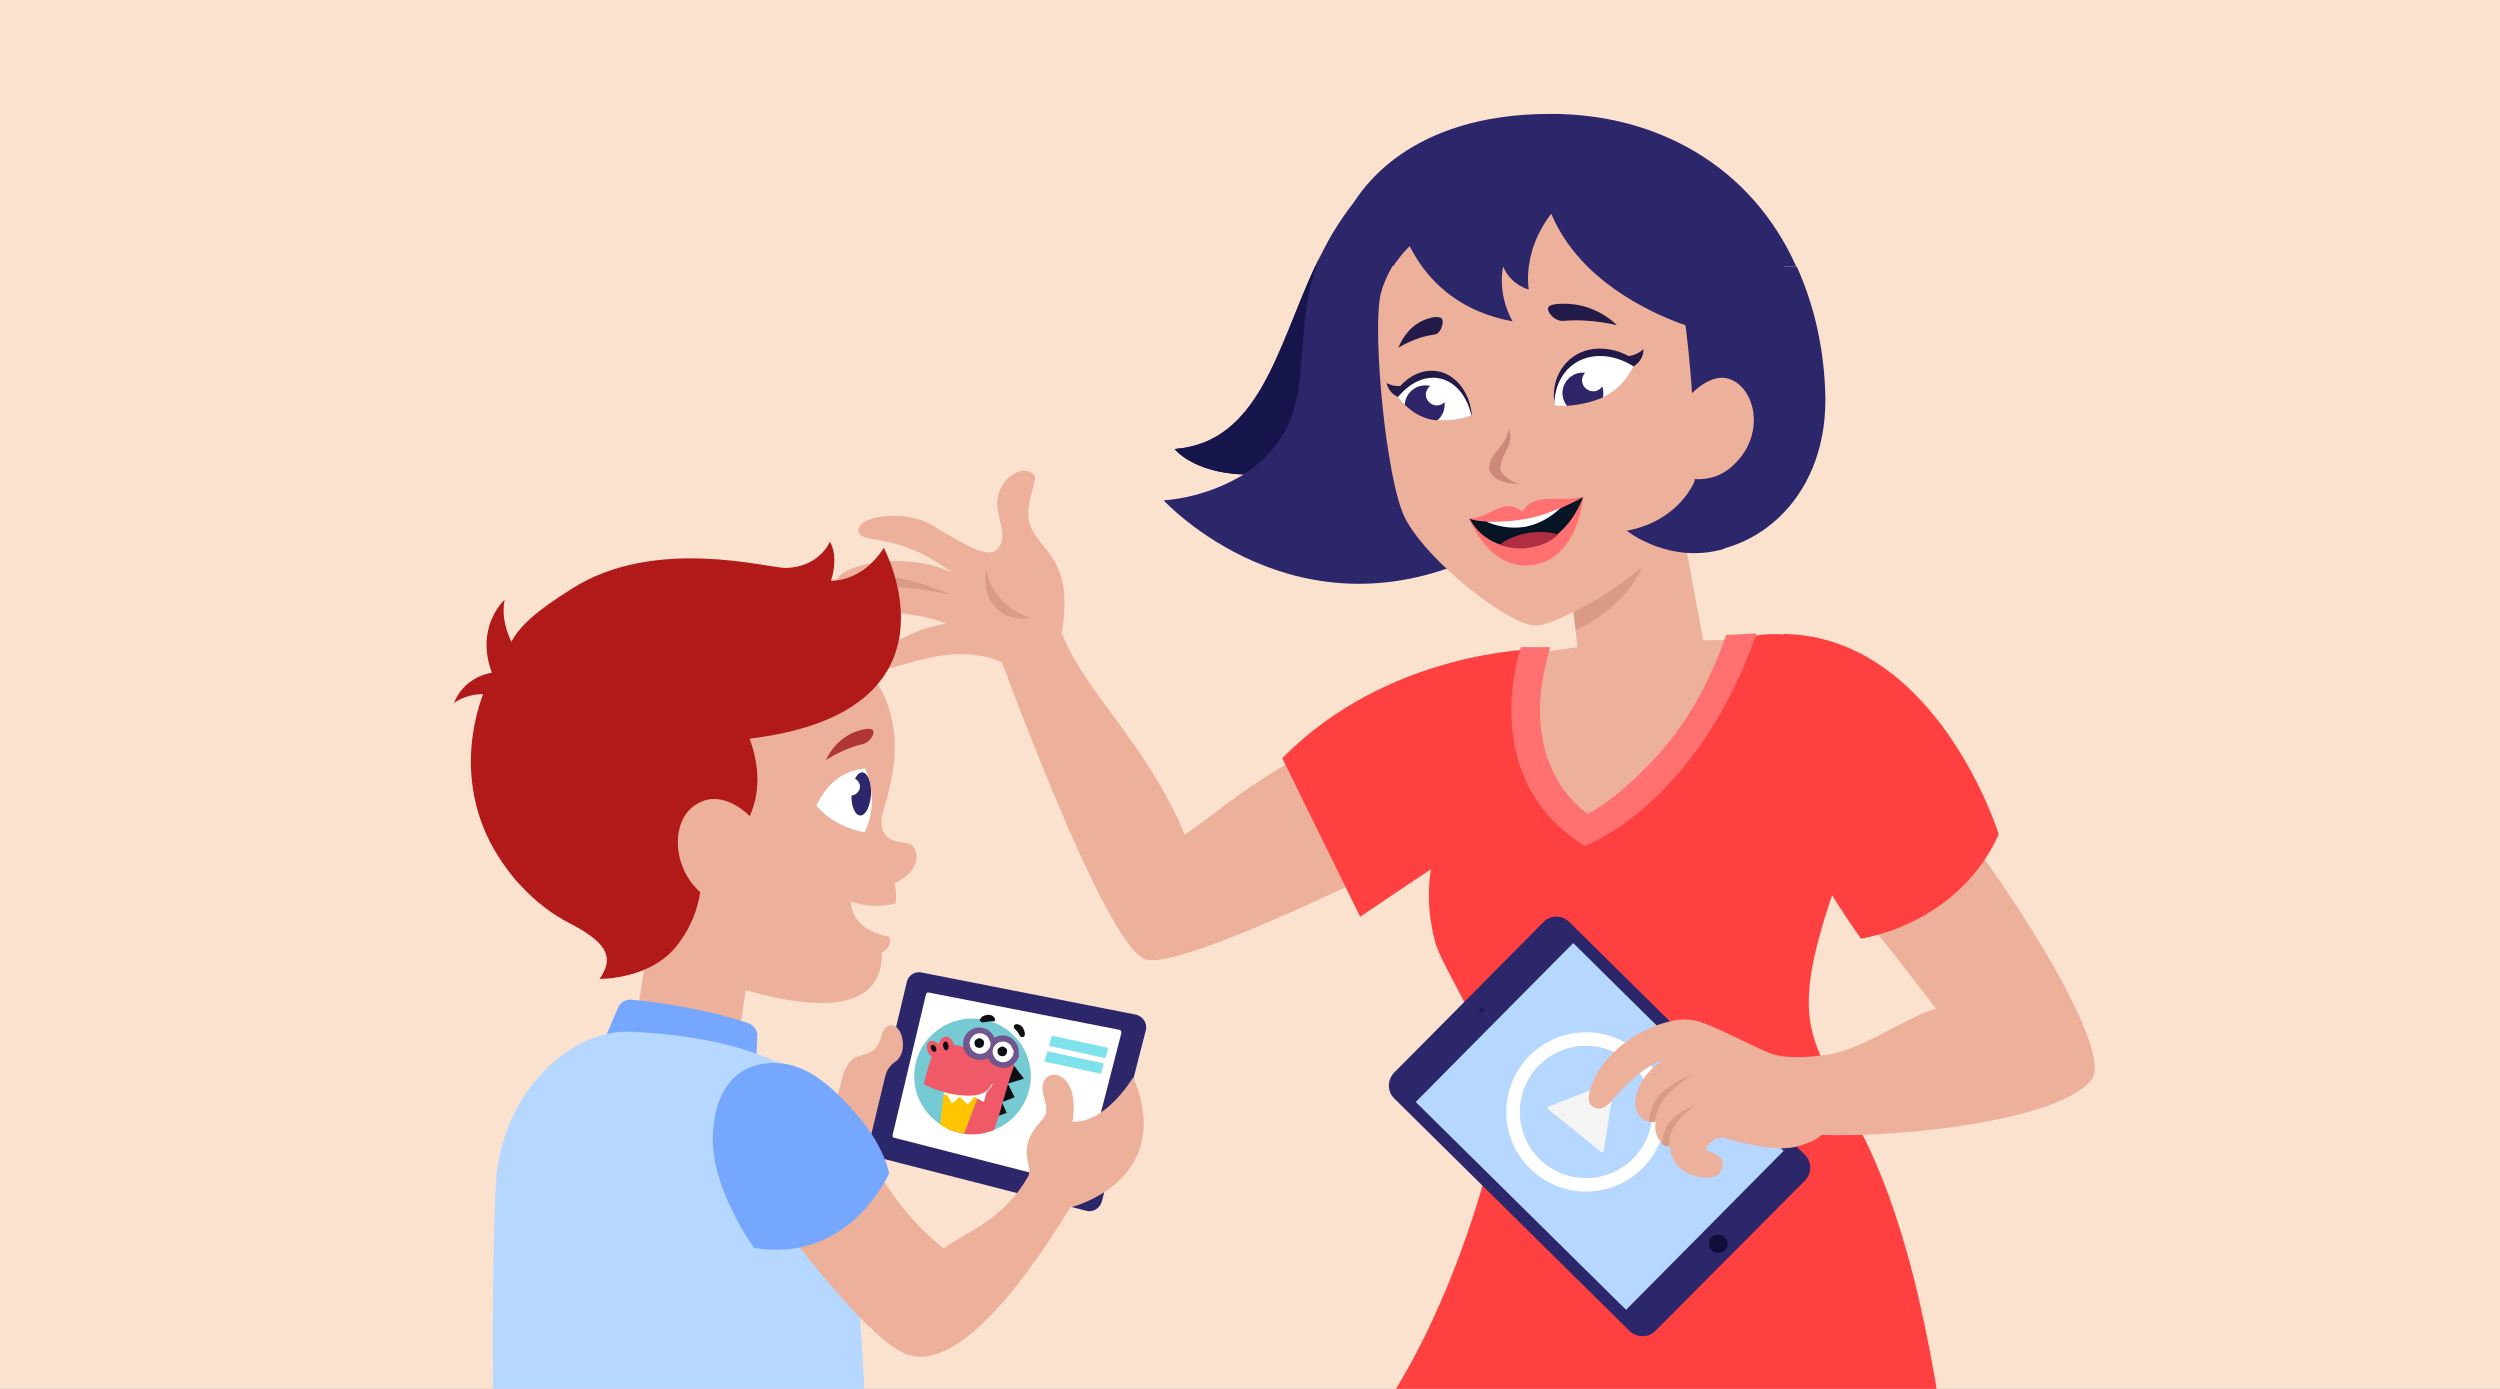 <?xml version="1.0" encoding="UTF-8"?> <svg xmlns="http://www.w3.org/2000/svg" width="360" height="200" viewBox="0 0 360 200" fill="none"><rect x="0" y="0" width="360" height="200" fill="#808080" stroke="none"/> <g clip-path="url(#clip0)"> <rect width="360" height="200" fill="#FBE2CF"></rect> <path d="M205.319 62.125L206.943 65.577L210.682 66.141L208 68.818L208.636 72.622L205.319 70.861L202.003 72.622L202.639 68.818L199.957 66.141L203.626 65.577L205.319 62.125Z" fill="#8FD2EF"></path> <g opacity="0.81"> <path opacity="0.81" d="M278.278 69.945C278.278 69.945 278.278 69.873 278.207 69.873H278.278V69.945Z" fill="#596152"></path> <path opacity="0.81" d="M278.279 69.803C278.279 69.803 278.35 69.803 278.35 69.874C278.279 69.874 278.279 69.874 278.207 69.946C278.279 69.874 278.279 69.874 278.279 69.803Z" fill="#596152"></path> </g> <path d="M260.851 92.063C248.574 92.345 226.772 91.429 215.342 95.796C211.955 97.135 225.008 127.428 222.892 128.484C221.41 129.26 263.25 91.922 260.851 92.063Z" fill="#EDB09A"></path> <path d="M236.084 70.789L241.305 70.93L247.303 103.195C247.303 103.195 236.86 109.042 228.323 103.9L226.488 87.133L236.084 70.789Z" fill="#EDB09A"></path> <path d="M236.93 80.228C234.955 87.344 226.912 90.725 226.912 90.725L226.488 87.484L236.93 80.228Z" fill="#DB9A86"></path> <path d="M167.57 72.057C167.57 72.057 186.832 93.051 213.926 79.525L225.145 54.445L205.671 38.312H199.18C196.287 48.034 187.468 70.367 167.57 72.057Z" fill="#2C266B"></path> <path d="M199.18 38.382H205.671L200.308 33.943C200.308 33.943 199.956 35.634 199.18 38.382Z" fill="#2B1F56"></path> <path d="M235.237 67.478L242.787 79.525C252.947 80.159 263.53 71.423 262.825 56.136C262.543 49.443 261.061 43.526 258.733 38.383H205.18L235.237 67.478Z" fill="#2C266B"></path> <path d="M217.531 38.383H258.665C252.174 23.87 238.557 16.403 223.387 16.403C202.432 16.332 195.87 27.886 194.882 29.224C193.188 31.408 191.707 33.733 190.508 36.128C190.155 36.833 189.802 37.608 189.449 38.312C183.734 50.57 181.688 63.603 169.199 64.66C169.199 64.66 176.396 73.677 197.775 63.462L217.39 47.752C217.319 47.823 217.602 43.525 217.531 38.383Z" fill="#2C266B"></path> <path d="M198.831 42.258C197.562 47.753 199.608 69.169 202.289 74.523C205.464 80.863 217.53 90.233 221.269 90.092C224.091 90.022 242.718 81.145 243.988 69.732C244.482 65.646 243.212 44.653 241.236 39.369C241.095 39.017 240.954 38.665 240.742 38.312H200.525C199.749 39.651 199.185 40.919 198.831 42.258Z" fill="#EDB09A"></path> <path d="M219.15 27.393C212.8 27.815 204.404 32.535 200.594 38.383L242.081 42.398C238.624 35.776 226.488 26.9 219.15 27.393Z" fill="#EDB09A"></path> <path d="M228.814 50.36C230.719 49.937 232.907 50.36 234.529 51.276C235.8 51.135 236.646 50.289 236.646 50.289C236.646 50.289 236.858 51.839 235.023 52.896L223.875 58.391C223.17 54.446 225.428 51.135 228.814 50.36Z" fill="#221A49"></path> <path d="M223.809 58.392C223.809 58.392 226.349 58.815 230.018 57.547C233.758 56.279 235.239 52.756 235.239 52.756C229.665 49.304 223.879 52.122 223.809 58.392Z" fill="white"></path> <path d="M214.494 66.915C214.917 65.153 215.834 64.942 216.681 63.392C217.245 62.406 217.245 61.631 217.245 61.631C217.245 61.631 217.739 62.758 217.316 64.026C216.964 64.942 216.187 65.928 216.046 67.267C215.976 68.394 217.669 69.38 218.727 69.662C216.117 69.732 214.141 68.535 214.494 66.915Z" fill="#CC8979"></path> <path d="M242.361 58.109C242.361 58.109 245.889 53.107 249.417 54.727C252.945 56.348 254.285 63.04 249.205 67.338C245.325 70.578 240.598 68.112 240.598 68.112L242.361 58.109Z" fill="#EDB09A"></path> <path d="M244.128 69.029C244.128 69.029 242.081 74.947 234.25 76.426C234.25 76.426 240.388 81.358 248.291 79.033V73.749L244.128 69.029Z" fill="#2C266B"></path> <path d="M254.779 33.944C251.957 31.831 229.379 24.645 228.179 25.138C227.615 25.35 226.486 25.42 225.286 25.631L221.9 17.248L201.932 26.195L201.086 29.929C201.086 29.929 201.58 33.381 203.979 37.185C206.307 40.919 210.47 44.934 217.808 46.273C215.479 42.046 216.467 38.383 216.467 38.383C216.467 38.383 217.243 40.778 220.136 41.694C219.924 40.073 220.065 38.594 220.348 37.185C220.912 34.508 222.182 32.324 223.381 30.774C224.652 33.803 226.486 36.269 228.603 38.383C235.235 44.934 244.266 47.33 244.266 47.33L258.731 42.469C258.731 42.398 255.061 34.156 254.779 33.944Z" fill="#2C266B"></path> <path d="M227.614 53.67C227.826 53.67 228.038 53.67 228.25 53.67C227.968 54.022 227.756 54.445 227.826 54.938C227.897 55.783 228.743 56.417 229.59 56.347C230.084 56.276 230.437 56.065 230.719 55.642C230.79 55.854 230.86 56.065 230.86 56.276C231.072 57.897 229.873 59.306 228.25 59.517C226.627 59.728 225.215 58.531 225.004 56.91C224.863 55.29 225.992 53.881 227.614 53.67Z" fill="#2D2568"></path> <path d="M169.125 64.66C169.125 64.66 171.665 68.042 179.073 68.323C190.715 60.715 185.424 50.007 189.586 38.312H189.375C183.871 50.218 181.332 63.674 169.125 64.66Z" fill="#16164C"></path> <path d="M189.375 38.383H189.516C189.798 37.679 190.08 36.904 190.433 36.199C190.08 36.904 189.728 37.608 189.375 38.383Z" fill="#140D38"></path> <path d="M218.445 55.713L223.808 58.39C223.808 58.39 226.347 58.812 230.017 57.544C233.756 56.276 235.238 52.754 235.238 52.754L236.226 57.474L224.513 62.546L218.445 60.01V55.713Z" fill="#EDB09A"></path> <path d="M199.676 55.149C199.676 55.149 200.594 55.713 201.651 55.572C202.781 54.304 204.404 53.388 206.097 53.388C208.99 53.318 211.6 55.924 211.953 59.799L201.581 57.263C199.888 56.699 199.676 55.149 199.676 55.149Z" fill="#221A49"></path> <path d="M211.88 59.799C211.88 59.799 209.905 60.786 206.659 60.504C203.273 60.222 201.297 57.193 201.297 57.193C205.107 52.543 210.469 53.882 211.88 59.799Z" fill="white"></path> <path d="M205.393 55.499C205.604 55.499 205.816 55.569 205.957 55.569C205.604 55.851 205.393 56.203 205.322 56.697C205.252 57.542 205.958 58.317 206.804 58.388C207.298 58.388 207.721 58.246 208.003 57.894C208.003 58.106 208.074 58.317 208.003 58.528C207.932 60.078 206.521 61.276 204.97 61.205C203.417 61.135 202.217 59.726 202.288 58.176C202.429 56.626 203.77 55.429 205.393 55.499Z" fill="#2D2568"></path> <path d="M206.659 60.503C209.975 60.785 211.88 59.798 211.88 59.798L214.915 55.994L215.056 60.221L208.353 65.082L201.58 60.996L201.297 57.262C201.368 57.192 203.343 60.151 206.659 60.503Z" fill="#EDB09A"></path> <path d="M223.947 43.808C223.524 43.879 223.242 43.949 223.1 44.09C222.395 44.513 223.736 46.344 225.147 46.203C229.168 45.851 232.837 46.837 232.837 46.837C232.837 46.837 229.521 43.174 223.947 43.808Z" fill="#221A49"></path> <path d="M211.602 74.662C215.059 74.451 216.329 71.492 219.222 73.676C220.915 70.717 224.655 72.478 227.971 71.492C227.971 71.492 223.667 74.522 219.574 75.226C215.553 76.001 211.602 74.662 211.602 74.662Z" fill="#FF7171"></path> <path d="M211.602 74.664C211.602 74.664 214.424 82.554 221.127 81.286C227.336 80.089 227.971 71.564 227.971 71.564L221.056 76.003L218.586 76.918L211.602 74.664Z" fill="#FF7171"></path> <path d="M227.971 71.564C227.054 72.128 225.642 72.762 224.725 73.185L220.28 75.51L214 75.087C212.166 75.016 211.602 74.664 211.602 74.664C211.602 74.664 212.801 77.341 215.976 78.398C217.246 78.821 219.292 78.468 220.985 78.116C222.679 77.834 223.455 77.694 224.372 76.848C226.912 74.735 227.971 71.564 227.971 71.564Z" fill="#061423"></path> <path d="M218.728 77.058C219.081 76.917 219.504 76.847 219.857 76.776C221.48 76.495 223.103 76.565 224.372 76.988C223.455 77.833 222.256 78.538 220.492 78.82C218.728 79.172 217.246 78.89 215.977 78.467C216.682 77.833 217.599 77.41 218.728 77.058Z" fill="#AF2E41"></path> <path d="M219.574 75.863C216.399 76.356 214 75.088 214 75.088C216.61 75.229 220.703 75.017 224.724 73.115C224.724 73.115 222.749 75.299 219.574 75.863Z" fill="white"></path> <path d="M206.804 45.641C207.086 45.641 207.298 45.711 207.509 45.782C208.074 46.063 207.58 48.036 206.592 48.177C203.699 48.529 201.371 50.079 201.371 50.079C201.371 50.079 202.712 46.063 206.804 45.641Z" fill="#221A49"></path> <path d="M203.557 122.992C211.672 115.101 211.672 99.11 206.803 97.349C199.395 97.912 190.787 105.591 185.001 110.17C177.875 114.397 175.123 117.144 170.607 120.174C165.033 107 156.425 99.885 153.038 91.501C153.038 91.501 148.17 86.359 143.02 91.924C143.02 91.924 159.177 136.94 165.104 138.209C170.96 139.477 203.557 122.992 203.557 122.992Z" fill="#EDB09A"></path> <path d="M152.824 91.5C154.729 81.074 150.284 79.595 148.591 76.213C146.968 73.043 149.719 69.168 148.873 68.323C147.25 66.844 144.075 68.675 143.652 71.846C143.299 74.452 145.275 76.847 143.793 78.89C142.522 80.581 139.63 78.89 134.267 75.65C130.387 73.325 123.26 74.17 123.614 76.566C123.896 78.397 129.54 76.566 137.09 82.483C131.516 79.665 122.978 80.722 120.791 83.047C119.521 84.385 120.227 85.724 120.227 85.724C120.227 85.724 120.227 87.485 122.061 87.907C123.543 88.26 131.092 87.626 136.243 89.81C136.243 89.81 133.421 90.232 131.092 91.36C128.341 92.769 123.966 94.459 125.236 96.079C126.859 98.193 135.608 91.642 144.357 95.375L152.824 91.5Z" fill="#EDB09A"></path> <path d="M143.301 87.416C141.326 85.303 141.96 82.062 141.96 82.062C141.96 82.062 142.384 84.387 144.289 86.43C146.194 88.474 148.381 88.967 148.381 88.967C148.381 88.967 145.347 89.671 143.301 87.416Z" fill="#DB9A86"></path> <path d="M122.77 84.455C122.77 84.455 125.592 83.257 128.344 83.187C131.166 83.117 136.952 85.653 136.952 85.653C133.212 84.807 127.144 84.103 122.77 84.455Z" fill="#DB9A86"></path> <path d="M264.376 156.667C260.002 147.861 257.885 144.691 265.717 123.556C266.987 118.906 266.775 114.187 256.262 110.453L247.09 117.005C235.378 121.795 224.23 123.204 213.928 118.343L211.529 114.116C209.906 114.75 203.486 123.345 206.59 135.392C208.143 141.309 218.655 153.215 214.634 166.459C214.634 166.459 208.781 191.726 195.375 208H280.111C276.417 181.683 271.22 167.234 264.376 156.667Z" fill="#FF4040"></path> <path d="M222.257 132.783L200.737 154.481C199.749 155.537 199.749 157.158 200.737 158.144L234.675 191.678C235.734 192.664 237.356 192.664 238.344 191.678L259.934 169.98C260.922 168.923 260.922 167.302 259.934 166.316L225.997 132.783C224.938 131.726 223.245 131.726 222.257 132.783Z" fill="#2C266B"></path> <path d="M226.544 135.801L203.863 158.685L234.155 188.615L256.835 165.731L226.544 135.801Z" fill="#B6D7FF"></path> <path d="M213.647 145.251C213.505 145.109 213.293 145.109 213.153 145.251C213.012 145.391 213.012 145.602 213.153 145.743C213.293 145.884 213.505 145.884 213.647 145.743C213.787 145.602 213.787 145.391 213.647 145.251Z" fill="#1B1A56"></path> <path d="M248.357 178.151C247.794 177.658 246.946 177.658 246.452 178.151C245.959 178.714 245.959 179.56 246.452 180.053C247.017 180.546 247.864 180.546 248.357 180.053C248.922 179.49 248.922 178.644 248.357 178.151Z" fill="#0F0F3A"></path> <path d="M228.392 170.615C234.198 170.615 238.905 165.916 238.905 160.118C238.905 154.321 234.198 149.621 228.392 149.621C222.586 149.621 217.879 154.321 217.879 160.118C217.879 165.916 222.586 170.615 228.392 170.615Z" stroke="white" stroke-width="1.94" stroke-miterlimit="10"></path> <path d="M222.96 159.344L232.203 155.751C232.344 155.681 232.555 155.822 232.485 155.962L230.933 165.755C230.933 165.896 230.721 166.037 230.58 165.896L222.89 159.696C222.748 159.626 222.819 159.414 222.96 159.344Z" fill="#F4F4F4"></path> <path d="M261.134 96.853L265.156 128.062C271.505 135.6 278.773 145.251 278.773 145.251C274.61 146.379 268.542 151.028 263.18 151.873C261.134 152.155 257.676 152.578 255.066 151.733C253.302 151.169 246.105 147.224 243.918 146.942C243.212 146.801 242.013 146.66 240.461 147.083C236.721 147.929 232.487 150.535 230.159 154.269C229.171 155.889 228.254 158.425 229.171 159.2C230.159 160.045 231.217 159.623 232.347 158.214C233.616 156.805 236.368 153.705 239.543 152.578C238.837 153 235.239 155.607 235.521 159.2C235.663 160.821 236.791 161.384 237.568 161.525C237.991 161.666 238.414 161.525 238.414 161.525C238.414 161.525 238.132 162.934 238.837 163.991C239.12 164.413 239.402 164.554 239.684 164.836C240.249 165.118 240.531 165.118 240.531 165.118C240.531 165.118 240.39 166.879 242.013 168.288C243.495 169.556 247.657 170.613 248.081 167.865C248.362 166.245 245.611 165.681 245.611 165.681C246.034 163.92 248.081 163.779 248.081 163.779C248.081 163.779 254.854 165.963 258.382 165.189C260.71 164.625 261.839 163.92 262.263 163.427C274.116 163.85 297.117 161.243 301.281 155.325C305.231 149.408 276.303 106.435 261.134 96.853Z" fill="#EDB09A"></path> <path d="M238.268 161.525C238.268 161.525 238.551 159.482 239.891 157.932C241.515 156.029 243.49 154.902 243.49 154.902C243.49 154.902 241.021 155.607 239.045 157.65C237.563 159.129 237.422 161.525 237.422 161.525C237.422 161.525 237.563 161.525 237.845 161.525C237.986 161.525 238.268 161.525 238.268 161.525Z" fill="#DB9A86"></path> <path d="M240.316 165.048C240.316 165.048 240.316 163.639 240.881 162.582C242.01 160.399 244.055 159.271 244.055 159.271C244.055 159.271 241.445 159.835 240.034 162.16C239.469 163.146 239.328 164.767 239.328 164.767C239.328 164.767 239.469 164.907 239.751 165.048C240.175 165.048 240.316 165.048 240.316 165.048Z" fill="#DB9A86"></path> <path d="M256.969 91.289C256.899 91.289 256.899 91.289 256.828 91.36C254.852 91.219 253.018 91.43 252.524 91.642C240.106 117.989 228.746 121.23 228.746 121.23C217.175 114.044 219.926 98.968 220.985 94.671L221.267 93.473C221.267 93.473 199.959 93.614 184.648 109.183L195.866 132.009C200.453 128.909 205.392 125.598 208.99 123.203L234.179 132.994L254.358 120.314C255.911 122.709 263.108 125.809 263.39 128.204C265.295 131.375 267.976 135.179 267.976 135.179C275.525 133.77 283.851 128.979 287.803 120.173C287.873 120.102 278.912 91.782 256.969 91.289Z" fill="#FF4040"></path> <path d="M228.183 121.864L227.266 121.229C212.731 111.296 218.94 93.402 219.01 93.191H223.244C223.244 93.262 221.621 97.982 221.762 102.984C221.974 109.042 224.232 113.832 228.606 117.214C229.947 116.509 232.487 114.889 235.52 112.001C239.542 108.126 244.622 102.772 248.573 91.43L252.948 91.219C244.763 114.678 229.805 121.089 229.171 121.371L228.183 121.864Z" fill="#FF7171"></path> <path d="M163.537 146.099L132.703 140.041C131.715 139.829 130.798 140.463 130.587 141.379L125.083 164.486C124.872 165.473 125.436 166.459 126.424 166.67L156.411 174.349C157.398 174.631 158.386 173.997 158.668 173.01L165.018 148.283C165.23 147.297 164.525 146.31 163.537 146.099Z" fill="#2C266B"></path> <path d="M161.135 148.282L133.759 142.929C133.547 142.858 133.406 142.999 133.336 143.211L128.538 163.429C128.467 163.641 128.609 163.852 128.82 163.852L155.491 170.685C155.702 170.755 155.914 170.615 155.914 170.403L161.488 148.705C161.488 148.494 161.347 148.282 161.135 148.282Z" fill="white"></path> <path d="M140.04 163.29C144.678 163.29 148.437 159.568 148.437 154.977C148.437 150.386 144.678 146.664 140.04 146.664C135.404 146.664 131.645 150.386 131.645 154.977C131.645 159.568 135.404 163.29 140.04 163.29Z" fill="#75CAD3"></path> <path d="M145.12 156.033L147.448 155.328L145.896 153.285L143.145 160.894L144.979 160.259L144.273 158.71L146.107 158.005L145.12 156.033Z" fill="#0D1013"></path> <path d="M145.967 153.638C146.037 153.497 146.037 153.427 145.967 153.286C145.967 153.145 145.896 153.074 145.825 152.934L136.794 156.949L137.288 158.781L136.512 162.585C136.724 162.726 137.006 162.796 137.288 162.867C139.263 163.571 141.31 163.501 143.144 162.726C144.132 160.119 144.767 156.949 145.967 153.638Z" fill="#EF5968"></path> <path d="M138.84 163.219C139.757 160.753 140.957 157.724 140.957 157.654L136.723 156.949L136.159 157.231C136.159 157.302 135.877 157.583 135.877 157.583C135.735 159.063 135.523 160.472 135.383 161.951C135.947 162.303 136.582 162.656 137.288 162.867C137.782 163.008 138.276 163.149 138.84 163.219Z" fill="#FFC500"></path> <path d="M137.359 150.467C137.217 149.833 136.794 149.27 136.229 149.27C135.736 149.27 135.312 149.763 135.171 150.397C134.818 149.974 134.395 149.833 133.972 149.903C133.478 150.044 133.337 150.749 133.619 151.453C133.76 151.735 133.901 151.946 134.183 152.158C133.266 154.623 133.055 156.173 133.055 156.173C133.831 156.526 134.606 156.878 135.454 157.089C136.371 157.371 141.38 158.921 143.568 156.385C144.485 155.328 145.331 154.13 146.037 152.933C146.037 152.933 142.862 151.946 141.451 151.453C139.828 151.031 138.487 150.608 137.359 150.467Z" fill="#EF5968"></path> <path d="M136.089 149.976C135.878 150.046 135.737 150.328 135.807 150.68C135.878 151.032 136.089 151.314 136.301 151.244C136.513 151.174 136.654 150.892 136.583 150.539C136.513 150.187 136.301 149.905 136.089 149.976Z" fill="#0D1013"></path> <path d="M134.184 150.467C133.973 150.537 133.973 150.819 134.114 151.101C134.255 151.383 134.538 151.524 134.678 151.453C134.89 151.383 134.89 151.101 134.749 150.819C134.678 150.537 134.396 150.397 134.184 150.467Z" fill="#0D1013"></path> <path d="M146.249 148.283C146.461 148.424 146.813 149.058 146.884 149.199C146.955 149.27 147.025 149.34 147.095 149.34C147.166 149.34 147.307 149.34 147.378 149.34C147.519 149.27 147.589 148.988 147.589 148.847C147.519 148.354 147.307 147.79 146.813 147.578C146.461 147.438 146.178 147.438 146.037 147.649C145.896 147.86 146.037 148.142 146.249 148.283Z" fill="#0D1013"></path> <path d="M143.285 146.873C143.355 146.662 143.143 146.45 142.861 146.239C142.367 146.028 141.803 146.169 141.45 146.38C141.45 146.38 141.38 146.38 141.38 146.45C141.238 146.592 141.098 146.732 141.098 146.944C141.098 147.014 141.168 147.085 141.309 147.155C141.38 147.226 141.521 147.226 141.592 147.226C141.803 147.226 142.509 147.014 142.72 147.085C142.861 147.085 142.932 147.085 143.073 147.085C143.143 147.085 143.285 147.014 143.285 146.873Z" fill="#0D1013"></path> <path d="M146.675 151.17C146.675 150.888 146.533 150.536 146.393 150.324C146.251 150.042 146.039 149.831 145.828 149.62C145.616 149.409 145.334 149.268 145.052 149.197C144.628 149.057 144.134 149.057 143.711 149.197C143.288 149.339 142.865 149.62 142.583 149.972C142.3 150.324 142.089 150.747 142.089 151.24C142.018 151.734 142.159 152.156 142.371 152.579C142.583 153.001 142.935 153.283 143.358 153.495C143.782 153.706 144.205 153.777 144.699 153.777C145.193 153.706 145.616 153.565 145.969 153.213C146.322 152.931 146.604 152.509 146.745 152.085C146.675 151.804 146.745 151.522 146.675 151.17Z" fill="#6F568E"></path> <path d="M143.355 150.045C143.355 149.763 143.213 149.411 143.073 149.199C142.931 148.917 142.719 148.706 142.508 148.495C142.296 148.284 142.014 148.143 141.662 148.072C141.238 147.932 140.744 147.932 140.32 148.072C139.897 148.214 139.474 148.495 139.192 148.847C138.909 149.199 138.698 149.622 138.698 150.115C138.627 150.609 138.769 151.031 138.98 151.454C139.192 151.876 139.545 152.158 139.968 152.37C140.391 152.581 140.814 152.652 141.308 152.652C141.802 152.581 142.225 152.44 142.579 152.088C142.931 151.806 143.213 151.384 143.355 150.96C143.355 150.609 143.425 150.327 143.355 150.045Z" fill="#6F568E"></path> <path d="M145.685 150.749C145.615 150.609 145.474 150.397 145.333 150.327C145.191 150.186 144.98 150.115 144.839 150.045C144.557 149.975 144.274 149.975 143.992 150.045C143.709 150.115 143.428 150.327 143.286 150.538C143.075 150.749 143.004 151.031 142.934 151.313C142.934 151.595 143.004 151.876 143.146 152.158C143.286 152.44 143.498 152.652 143.78 152.792C144.063 152.934 144.345 153.004 144.627 152.934C144.909 152.934 145.191 152.792 145.403 152.581C145.614 152.37 145.826 152.158 145.897 151.876C145.968 151.665 145.968 151.454 145.968 151.313C145.826 151.102 145.756 150.891 145.685 150.749Z" fill="white"></path> <path d="M144.981 151.102C144.91 151.032 144.91 150.961 144.769 150.891C144.698 150.82 144.628 150.82 144.558 150.75C144.416 150.68 144.275 150.68 144.135 150.75C143.993 150.82 143.852 150.891 143.781 150.961C143.711 151.102 143.641 151.172 143.641 151.314C143.641 151.454 143.641 151.596 143.711 151.736C143.781 151.877 143.852 151.948 143.993 152.018C144.135 152.088 144.275 152.088 144.416 152.088C144.558 152.088 144.698 152.018 144.769 151.948C144.84 151.877 144.981 151.736 144.981 151.596C144.981 151.525 145.052 151.384 144.981 151.314C145.052 151.314 145.052 151.172 144.981 151.102Z" fill="#0D1013"></path> <path d="M142.369 149.552C142.298 149.411 142.157 149.2 142.016 149.13C141.875 148.989 141.664 148.918 141.522 148.848C141.24 148.777 140.958 148.777 140.676 148.848C140.393 148.918 140.111 149.13 139.97 149.341C139.759 149.552 139.688 149.834 139.617 150.116C139.617 150.398 139.688 150.68 139.829 150.961C139.97 151.243 140.182 151.454 140.464 151.595C140.746 151.736 141.028 151.807 141.31 151.736C141.593 151.736 141.875 151.595 142.087 151.384C142.298 151.173 142.51 150.961 142.581 150.68C142.651 150.468 142.651 150.257 142.651 150.116C142.51 149.904 142.439 149.693 142.369 149.552Z" fill="white"></path> <path d="M141.665 149.903C141.595 149.832 141.595 149.762 141.453 149.692C141.383 149.621 141.312 149.621 141.242 149.551C141.101 149.48 140.959 149.48 140.818 149.551C140.678 149.621 140.536 149.692 140.466 149.762C140.395 149.903 140.324 149.974 140.324 150.114C140.324 150.256 140.324 150.396 140.395 150.537C140.466 150.678 140.536 150.748 140.678 150.819C140.818 150.889 140.959 150.889 141.101 150.889C141.242 150.889 141.383 150.819 141.453 150.748C141.595 150.678 141.665 150.537 141.665 150.396C141.665 150.326 141.736 150.185 141.665 150.114C141.736 150.114 141.736 150.044 141.665 149.903Z" fill="#0D1013"></path> <path d="M143.076 156.173C143.076 156.104 143.076 156.104 143.076 156.173C143.005 156.104 143.005 156.104 143.005 156.104C143.005 156.104 143.005 156.104 142.934 156.104H142.864C142.864 156.104 142.864 156.104 142.793 156.104C142.793 156.104 142.793 156.104 142.793 156.173C142.652 156.385 142.511 156.597 142.37 156.808C141.805 157.371 141.1 157.653 140.394 157.724C139.9 157.794 138.701 157.865 136.725 157.513C136.443 157.442 136.161 157.371 135.879 157.301V157.583C135.879 157.583 136.161 157.653 136.443 157.724L137.078 158.921L138.207 157.935L139.336 159.062L140.323 157.935L141.665 158.71L142.088 157.231C142.229 157.16 142.37 157.019 142.44 156.878C142.652 156.667 142.793 156.455 142.934 156.173C143.076 156.244 143.076 156.244 143.076 156.173Z" fill="white"></path> <path d="M159.161 152.369L151.047 150.608L151.47 149.129L159.585 150.89L159.161 152.369Z" fill="#7DE2EC"></path> <path d="M158.528 154.623L150.414 152.862L150.837 151.383L158.951 153.144L158.528 154.623Z" fill="#7DE2EC"></path> <path d="M128.115 147.649C126.28 148.142 127.621 151.312 124.093 151.946C120.424 152.651 121.694 158.146 119.295 159.484C115.061 161.034 112.239 161.527 105.254 163.359C105.254 163.359 93.612 172.799 97.634 174.278C99.045 174.771 102.855 175.476 104.407 175.546C115.414 176.18 125.01 164.979 125.01 164.979L125.081 164.768C125.081 164.768 125.081 164.697 125.151 164.627L125.222 164.415C125.574 162.795 127.198 156.173 127.479 154.976C127.621 154.412 127.903 153.566 128.961 152.862C130.937 151.453 129.878 147.226 128.115 147.649Z" fill="#EDB09A"></path> <path d="M131.577 122.006C131.083 121.301 130.024 121.372 129.107 121.161C127.413 120.738 126.779 119.611 126.919 117.92C127.273 114.82 136.515 96.574 111.115 87.697L93.405 135.039L91.5 147.931L106.317 149.692L107.375 142.576C119.088 145.959 127.131 145.043 126.99 137.152C126.99 137.152 128.542 136.518 128.048 134.898C122.263 133.841 122.545 129.826 122.545 129.826C126.002 131.023 128.966 130.107 128.966 130.107C128.966 130.107 129.178 128.699 128.824 127.148C132 125.74 132.494 123.344 131.577 122.006Z" fill="#EDB09A"></path> <path d="M117.535 116.017C120.499 119.398 124.52 119.821 124.52 119.821C126.778 115.241 124.591 110.662 124.591 110.662C121.627 111.015 119.44 112.283 117.535 116.017Z" fill="white"></path> <path d="M124.096 111.227C123.32 111.297 122.685 112.706 122.615 114.467C122.544 116.158 123.179 117.497 123.955 117.426C124.731 117.356 125.366 115.947 125.437 114.186C125.437 112.495 124.873 111.157 124.096 111.227Z" fill="#2C266B"></path> <path d="M122.756 112.001C122.05 111.86 121.345 112.353 121.204 113.058C121.063 113.762 121.557 114.396 122.262 114.537C122.968 114.677 123.673 114.185 123.814 113.48C123.956 112.846 123.462 112.142 122.756 112.001Z" fill="white"></path> <path d="M124.798 104.957C120.423 105.591 118.941 109.466 118.941 109.466C118.941 109.466 121.27 107.846 124.021 107.212C124.727 107.071 125.362 106.578 125.644 105.944C125.927 105.38 125.856 104.817 124.798 104.957Z" fill="#AF3633"></path> <path d="M109.064 148.988C108.993 148.143 108.288 147.438 107.441 147.227C105.042 146.452 102.361 145.747 99.398 145.184C96.434 144.62 93.753 144.198 91.213 143.986C91.072 143.986 90.508 143.846 89.943 144.128C89.52 144.339 89.237 144.62 89.026 145.043L87.191 149.341C90.578 149.341 108.923 152.229 108.923 152.229L109.064 148.988Z" fill="#76A7FF"></path> <path d="M119.296 157.371C119.296 157.231 119.296 157.089 119.296 156.949H119.014C117.673 155.399 115.486 153.849 111.817 152.863C105.961 150.326 99.47 148.988 90.862 148.565C86.205 148.354 80.843 150.82 76.609 156.244C73.434 160.33 71.67 165.403 71.388 170.616C71.106 175.969 70.683 196.094 71.247 207.718H124.659C124.588 198.559 123.459 175.336 119.296 157.371Z" fill="#B6D7FF"></path> <path d="M163.184 155.116C163.184 155.116 159.304 161.738 154.435 161.527C154.435 161.527 155.494 156.314 152.53 154.905C151.26 154.341 149.496 155.327 150.343 158.004C151.19 160.682 150.272 160.822 149.073 162.443C148.085 163.852 147.45 165.26 148.155 167.938C148.297 168.431 148.226 168.924 148.085 169.346C144.557 175.546 139.689 177.096 135.879 179.773C135.879 179.773 129.176 174.772 125.436 166.669L109.984 172.798C109.984 172.798 123.814 192.101 130.305 194.92C139.336 198.724 151.895 177.307 154.153 173.856C154.082 173.926 169.464 170.122 163.184 155.116Z" fill="#EDB09A"></path> <path d="M128.046 168.923C126.917 164.344 123.742 160.751 121.414 158.356C118.521 155.397 115.346 153.002 111.254 153.072C105.257 153.142 102.575 158.144 102.646 164.273C102.716 171.6 108.573 179.702 108.573 179.702C122.402 182.026 128.046 168.923 128.046 168.923Z" fill="#76A7FF"></path> <path d="M127.273 78.892C124.027 83.965 119.653 83.612 119.653 83.612C119.653 83.612 120.852 80.442 119.512 77.977C119.512 77.977 118.03 81.71 113.091 81.781C110.41 81.781 94.323 77.202 82.399 84.74C77.107 88.051 74.779 90.234 73.65 92.418L73.579 92.278C72.803 90.587 72.239 88.614 72.662 86.36C72.662 86.36 68.358 90.234 70.827 96.857C66.453 97.702 65.394 101.225 65.394 101.225C66.665 100.309 68.217 99.956 69.557 99.956C66.735 107.706 67.017 116.934 72.732 124.754C73.156 125.388 73.65 125.952 74.073 126.515C74.285 126.797 74.567 127.079 74.779 127.291C77.248 130.038 79.859 131.87 82.258 133.067C87.761 135.956 88.326 138.069 86.35 140.958C86.35 140.958 93.476 141.098 97.357 136.308C102.084 130.461 101.378 123.556 100.32 119.33C100.32 119.259 100.391 119.188 100.391 119.119C101.872 121.725 107.446 118.555 107.446 118.555C109.845 114.257 109.21 109.819 107.94 106.367C139.902 102.493 127.273 78.892 127.273 78.892Z" fill="#B21919"></path> <path d="M99.541 116.37C95.308 120.033 97.707 131.938 109.842 131.164L108.29 117.849C108.29 117.849 103.774 112.706 99.541 116.37Z" fill="#EDB09A"></path> </g> <defs> <clipPath id="clip0"> <rect width="360" height="200" fill="white"></rect> </clipPath> </defs> </svg> 